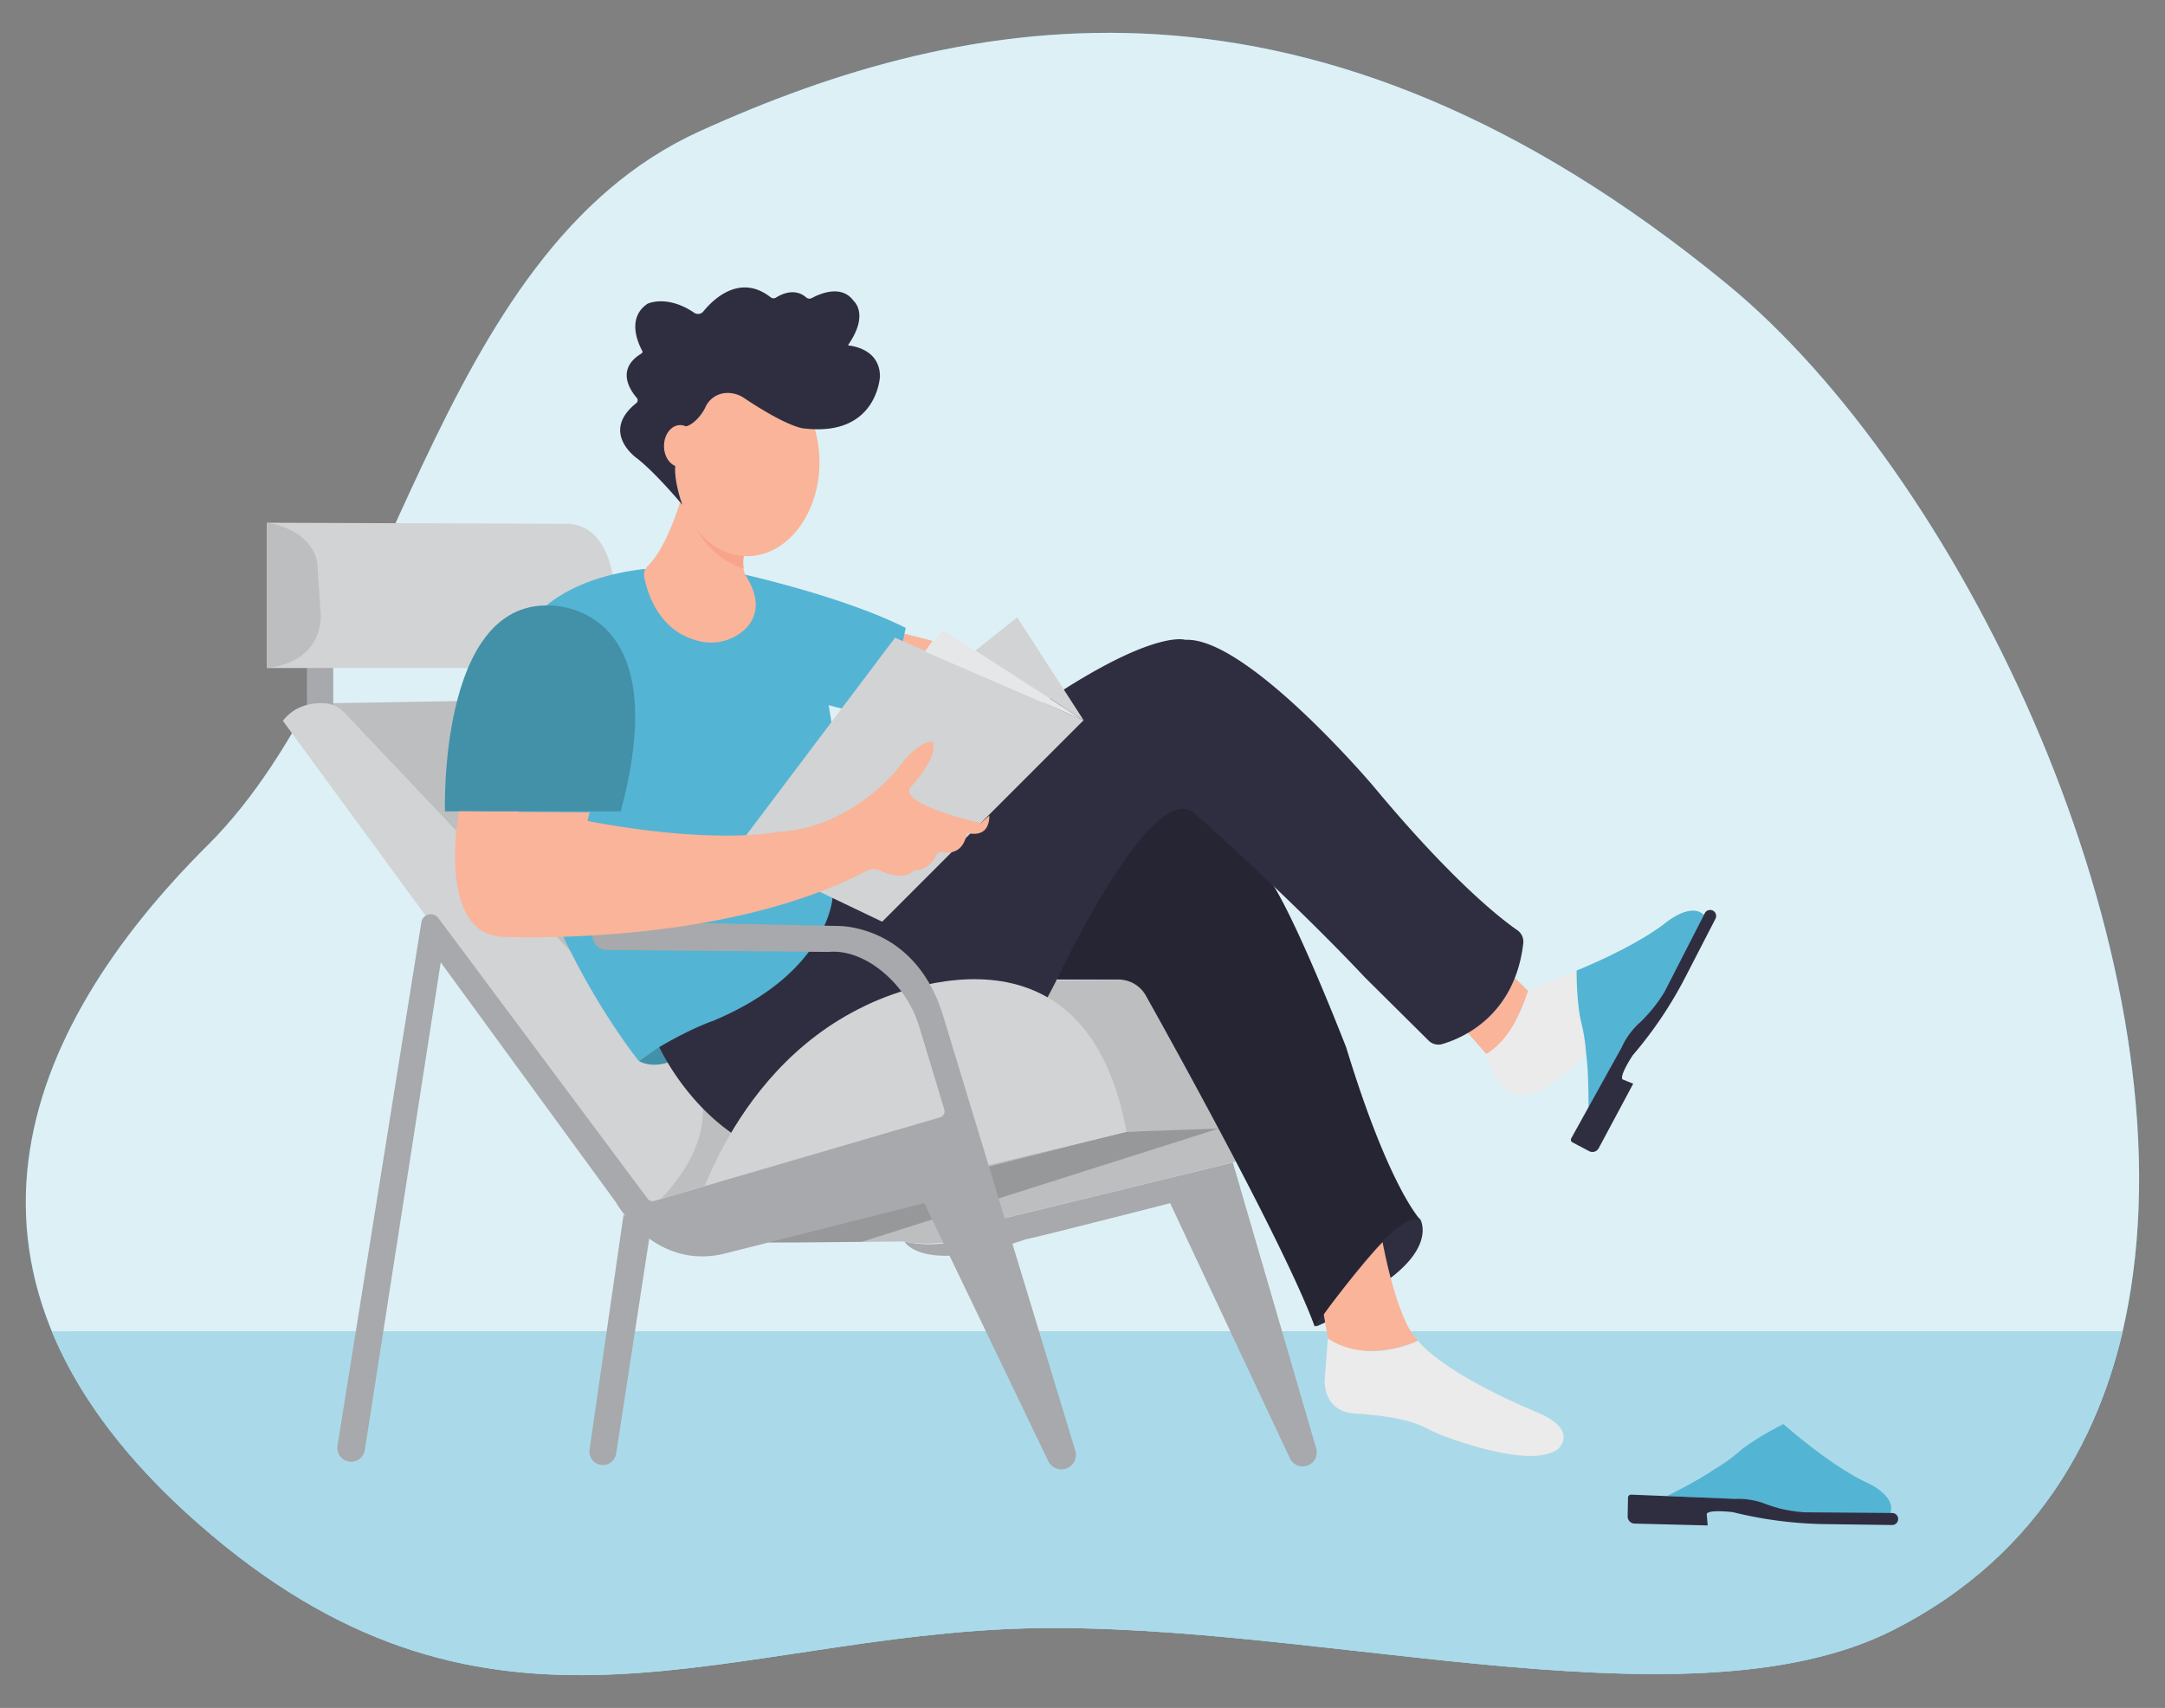 <svg id="e30221f5-1cd5-443e-bce8-9829feb3710c" data-name="Layer 1" xmlns="http://www.w3.org/2000/svg" xmlns:xlink="http://www.w3.org/1999/xlink" width="865.76" height="682.89" viewBox="0 0 865.76 682.89"><rect x="0" y="0" width="865.76" height="682.89" fill="#808080" stroke="none"/><defs><clipPath id="aaca2649-06eb-4182-813a-8915febfcf07"><path id="f4123cd7-fa33-4e47-847c-8c52e6a49149" data-name="SVGID" d="M307.35,496.87l54.3-.49a48,48,0,0,0,38.06-8.82L493,464.82l1.19-.52-6.85-13.07-36.86,1.28-126,30Z" fill="#bcbec0"/></clipPath></defs><g id="b2d7e655-9b97-4ad1-a619-6c6d1adc8c40" data-name="freesvgillustration--background-simple--inject-1"><path d="M853,509.14c18.29-137.44-70.45-320.08-162.3-395.5C524.79-22.53,386.91,3.8,279.66,52.55S157.21,264.18,83.15,337.85-33,510.59,79.34,609.25,282.4,657.76,399.76,651.5s273.2,43,357.45.17C816.05,621.78,845,570,853,509.14Z" fill="#54B4D3"/><path d="M853,509.14c18.29-137.44-70.45-320.08-162.3-395.5C524.79-22.53,386.91,3.8,279.66,52.55S157.21,264.18,83.15,337.85-33,510.59,79.34,609.25,282.4,657.76,399.76,651.5s273.2,43,357.45.17C816.05,621.78,845,570,853,509.14Z" fill="#fff" opacity="0.8" style="isolation:isolate"/></g><g id="b0203492-cd55-403e-8d16-a1c91b82cdb9" data-name="freesvgillustration--Floor--inject-1"><path d="M20.76,532.35C31.23,557.69,50,583.49,79.34,609.21c112.34,98.63,203.06,48.51,320.42,42.25s273.2,43,357.45.17c51.18-26,79.77-68.67,91.66-119.32Z" fill="#54B4D3"/><path d="M20.76,532.35C31.23,557.69,50,583.49,79.34,609.21c112.34,98.63,203.06,48.51,320.42,42.25s273.2,43,357.45.17c51.18-26,79.77-68.67,91.66-119.32Z" fill="#fff" opacity="0.5" style="isolation:isolate"/></g><path d="M129.93,281.2l91.12-1.55L344.19,430.84l-60.38,42.8-22.23,6.53s-1.8,1.27-4.37-3.23Z" fill="#bcbec0"/><rect x="122.73" y="262.99" width="10.53" height="25.63" fill="#a7a9ac"/><path d="M106.72,209V267.1H220.13a26,26,0,0,0,26.05-27.21c-.76-14.37-4.9-29.29-18.64-30.45Z" fill="#d1d3d4"/><path d="M564.86,486.72A2.51,2.51,0,0,1,568.2,488c1.46,3.65,2.08,12.48-13,23.64,0,0-15.7,13.27-28.55,18.59a.29.29,0,0,1-.34-.44C529.91,524.5,549.44,492.64,564.86,486.72Z" fill="#2f2e41"/><path d="M552.89,496.65s5.57,31.28,14.14,39.42c0,0-21.43,9.86-36-.85l-1.71-9.86S545.17,504.36,552.89,496.65Z" fill="#f9b499"/><path d="M586.84,412.83l7.54,8.62s9.43-3.23,16.7-25.32L605.7,391A40.94,40.94,0,0,1,586.84,412.83Z" fill="#f9b499"/><path d="M262.08,483.56c-.63-1.09,95.44-27.93,95.44-27.93l7.09,15.42-71.69,18.76S269.58,496.48,262.08,483.56Z" fill="none" stroke="#ed1c24" stroke-miterlimit="10"/><path d="M467.93,481.07l47.89,102a5.64,5.64,0,0,0,7.11,2.87h0a5.61,5.61,0,0,0,3.4-6.84L493,464.82l-93.28,22.74s-15.78,13.93-38.06,8.82c0,0,7,13.46,48.73-.93C411.77,495.45,467.93,481.07,467.93,481.07Z" fill="#a7a9ac"/><polygon points="450.47 452.51 506.61 451.23 464.83 384.38 454.63 391.65 396.69 392.09 450.47 452.51" fill="#bcbec0"/><path id="b63b20a7-3034-4057-a968-d47d5b5e68df" data-name="SVGID" d="M307.35,496.87l54.3-.49a48,48,0,0,0,38.06-8.82L493,464.82l1.19-.52-6.85-13.07-36.86,1.28-126,30Z" fill="#bcbec0"/><g clip-path="url(#aaca2649-06eb-4182-813a-8915febfcf07)"><polygon points="343.53 496.88 487.32 451.23 450.47 452.51 275.88 496.55 343.53 496.88" opacity="0.2"/></g><path d="M422.69,391.65H447.3a12.51,12.51,0,0,1,10.92,6.41C471,420.9,514.05,498.69,525.66,530.14a.24.24,0,0,0,.43.05c3-4.39,29.76-43.45,40.48-42.76a.54.54,0,0,0,.43-.88c-3.42-4.41-14.43-21.08-28.67-67.72,0,0-18.55-47.89-29.34-65.15,0,0-19.85-45.31-37.54-42.72C471.45,311,421,335.55,422.69,391.65Z" fill="#2f2e41"/><path d="M422.69,391.65H447.3a12.51,12.51,0,0,1,10.92,6.41C471,420.9,514.05,498.69,525.66,530.14a.24.24,0,0,0,.43.05c3-4.39,29.76-43.45,40.48-42.76a.54.54,0,0,0,.43-.88c-3.42-4.41-14.43-21.08-28.67-67.72,0,0-18.55-47.89-29.34-65.15,0,0-19.85-45.31-37.54-42.72C471.45,311,421,335.55,422.69,391.65Z" opacity="0.2"/><path d="M113.12,288.2,257.66,485.52s30.43-23.77,21.87-50.87L137.69,284.88a11.67,11.67,0,0,0-7.76-3.68C125.17,280.92,118.07,281.79,113.12,288.2Z" fill="#d1d3d4"/><path d="M106.72,209s16.93,1.83,20.13,15.56l1.38,21.05s1.83,18.77-21.51,21.51Z" fill="#bcbec0"/><polygon points="361.34 253.26 372.91 256.25 369.91 260.54 360.49 256.25 361.34 253.26" fill="#f9b499"/><path d="M330.13,370c13.29-23.57,1.22-88.07,1.22-88.07l22.71,6,8.14-36.86C337.77,238.69,298,229.79,298,229.79l-40.82-2.25c-62.56,7.72-55.7,55.28-55.7,55.28,2.57,78.42,54,141.41,54,141.41A201,201,0,0,1,285.33,409S322,393.18,330.13,370Z" fill="#54B4D3"/><path d="M255.5,424.23s4.71,3,12,.43l-3.86-6Z" fill="#54B4D3"/><path d="M255.5,424.23s4.71,3,12,.43l-3.86-6Z" opacity="0.2"/><path d="M248.21,324.39H177.94s-2.57-83.56,41.56-82.28C219.5,242.11,270.93,240,248.21,324.39Z" fill="#54B4D3"/><path d="M248.21,324.39H177.94s-2.57-83.56,41.56-82.28C219.5,242.11,270.93,240,248.21,324.39Z" opacity="0.2"/><path d="M285.17,408.16c-10,3.54-21.53,10.5-21.53,10.5s23.78,52.49,74.56,45.42c0,0,44.35,8.36,85.49-74.56,0,0,37.28-79.06,54-64.27,0,0,36.64,32.13,68.14,65.56l25.45,25.25a5.54,5.54,0,0,0,5.49,1.38c8.18-2.4,28.93-11.27,32.36-40.19a5.62,5.62,0,0,0-2.35-5.32C600,367.25,580.56,352.07,549,314.1c0,0-50.56-59.56-75-58.27,0,0-14.35-5.15-65.78,31.49,0,0-41.78,58.49-75.2,70.71C333.06,358,332.1,388.56,285.17,408.16Z" fill="#2f2e41"/><path d="M531,535.22l-1.28,16.71s-.86,12.86,12.85,13.28c0,0,17.45.87,26.09,5,2.9,1.39,5.76,2.84,8.78,4,11.59,4.27,36.06,12,45.48,5.26,0,0,9.32-7.71-9-15.1,0,0-35-14.14-46.92-28.29C567,536.07,547.75,545.93,531,535.22Z" fill="#ebebeb"/><path d="M634.24,421.18s0-.1,0-.15a64.22,64.22,0,0,0-2-12.56c-2.42-9.29-1.77-20.42-1.77-20.42l-19.39,8.08s-3.77,17-16.7,25.32c0,0,5.39,24,21.82,14.27C616.2,435.72,621.59,434.11,634.24,421.18Z" fill="#ebebeb"/><path d="M630.47,388.05s22.36-8.88,35.29-18.85c0,0,10.27-8.73,15.65-3.35l-14,27.79A45.58,45.58,0,0,1,661,403.72c-1.74,1.95-4,3.85-6.11,5.94a25.55,25.55,0,0,0-4.52,5.78l-15.13,27.44s.09-14.47-1-21.85a67.89,67.89,0,0,0-2-12.56S630.47,401.52,630.47,388.05Z" fill="#54B4D3"/><path d="M653.1,433.3l-4-1.62s-2.43,0,3.77-9.69l.45-.53a162.14,162.14,0,0,0,20.42-30.35L686,367.34a2.41,2.41,0,0,0-.8-3.11h0a2.42,2.42,0,0,0-3.48.91l-16,31.26a56.14,56.14,0,0,1-10.89,13.26,30.73,30.73,0,0,0-6.35,9.1l-20.15,36.37a1.2,1.2,0,0,0,.49,1.63l6.65,3.5a2.85,2.85,0,0,0,3.84-1.18Z" fill="#2f2e41"/><path d="M713.17,569.4s18,16,32.68,23.08c0,0,12.88,5.24,10,12.88l-31.08-.48a43.37,43.37,0,0,1-11.56-1.45c-2.52-.67-4.81-.73-8.36-2.19a22.26,22.26,0,0,0-7.2-1.78l-31.06-1.27s12.72-6.36,18.84-10.63a67.86,67.86,0,0,0,10.33-7.42S701.14,575.45,713.17,569.4Z" fill="#54B4D3"/><path d="M682.88,609.92l-.36-4.33s-1.09-2.17,10.35-1l.68.16a162,162,0,0,0,36.29,4.64l26.77.36a2.4,2.4,0,0,0,2.42-2.11h0a2.4,2.4,0,0,0-2.37-2.7l-35.12-.28a55.85,55.85,0,0,1-16.73-3.78,30.89,30.89,0,0,0-11-1.59l-41.55-1.69a1.2,1.2,0,0,0-1.24,1.17l-.14,7.51a2.85,2.85,0,0,0,2.78,2.9Z" fill="#2f2e41"/><path d="M249.35,485.71l-13.6,93.88a5.41,5.41,0,0,0,4.65,6.14h0a5.41,5.41,0,0,0,6-4.54L260,492.67Z" fill="#a7a9ac"/><path d="M272.43,199.26S267,218.59,259,226.32a4.89,4.89,0,0,0-1.37,4.49c1.29,6.46,5.94,21.6,21.59,25.43a19.93,19.93,0,0,0,18.22-4.19c4.55-4.14,7.72-11.16.55-22.26a14,14,0,0,1-.56-7.93S283.74,221.82,272.43,199.26Z" fill="#f9b499"/><polygon points="357.91 254.97 293.64 340.24 352.77 368.53 433.33 287.96 357.91 254.97" fill="#d1d3d4"/><polygon points="369.91 260.54 377.2 251.97 433.33 287.96 369.91 260.54" fill="#e6e7e8"/><path d="M406.76,246.83l26.41,40.89s0,.12-.09.08l-43-27.69Z" fill="#d1d3d4"/><path d="M450.47,452.51,275.21,494.08s14.14-64.71,70.28-91.7C345.49,402.38,432.9,356.74,450.47,452.51Z" fill="#d1d3d4"/><path d="M290.42,501.06c-28.76,7.5-44.18-20.42-44.18-20.42l-70-95.87-30.35,195a5.53,5.53,0,0,1-6.71,4.54h0a5.53,5.53,0,0,1-4.22-6.27L168.5,368.74a3.81,3.81,0,0,1,3.13-3.14h0a3.8,3.8,0,0,1,3.69,1.51L259,479.31a2.38,2.38,0,0,0,2.58.86l114.3-33.4a2.55,2.55,0,0,0,1.73-3.2l-9.81-32.4a45.71,45.71,0,0,0-19-25.67c-5.1-3.2-11.11-5.48-17.53-4.89l-88.65-.78a5.81,5.81,0,0,1-5.75-6h0a5.82,5.82,0,0,1,5.92-5.6l92.23,2s30.85-.84,42.1,35.84L430,580a5.81,5.81,0,0,1-4,7.29h0a5.82,5.82,0,0,1-6.81-3.08L369.61,481.05Z" fill="#a7a9ac"/><path d="M183.51,324.39s-9,48,16.71,50.13c0,0,87.58,4.57,146.32-26.33a6,6,0,0,1,5.35-.15c3.52,1.66,9.87,3.79,13.74-.08,0,0,5.92.37,8.82-6.11a2.06,2.06,0,0,1,2.3-1.15c2.89.54,8.61.49,9.87-7.74,0,0,9,3,9-6.86l-3.42,3s-32.57-7.28-28.29-14.14c0,0,10.69-11.08,9.24-17.65a1,1,0,0,0-1.12-.74c-1.89.27-6.7,1.92-13.26,11.11,0,0-18.85,23.57-47.14,24.85,0,0-24.42,5.57-76.7-4.28l.86-3.43Z" fill="#f9b499"/><path d="M297.72,221.4s-.86,1.9-.35,5.86c0,0-16.06-4.16-20.77-21.16Z" fill="#f7a48b"/><ellipse cx="298.77" cy="184.82" rx="28.92" ry="37.56" fill="#f9b499"/><path d="M270.07,186.19s-.86,4.93,2.78,15.64c0,0-10.71-12.85-18.21-18.64,0,0-14.81-10.34-.21-22a1.46,1.46,0,0,0,.2-2.12c-2.64-3.05-8.42-11.49,1.85-17.7a.85.85,0,0,0,.33-1.13c-1.53-2.78-6.36-13.08,2.12-18.79,0,0,7.78-3.8,18.71,3.62a2.7,2.7,0,0,0,3.58-.51c3.85-4.73,14.59-15.4,27-5.66a1.84,1.84,0,0,0,2.1.08c2.25-1.42,7.63-4,12.14,0a2,2,0,0,0,2.2.18c3.26-1.76,11.91-5.52,16.72,1.18,0,0,6.31,5.25-2.12,17.44a.23.23,0,0,0,.15.37c2.15.23,12.47,1.84,12.47,12.4,0,0-1.07,24-29.94,20.79h-.12c-.65,0-6.74-.52-24.15-12.12a11.73,11.73,0,0,0-8.24-2A9.66,9.66,0,0,0,282,163c-1.43,3-5.09,7.32-8.36,7.58-1.88.15-2.29-.57-4.6.45Z" fill="#2f2e41"/><ellipse cx="272.01" cy="178.34" rx="6.49" ry="8.38" fill="#f9b499"/></svg>